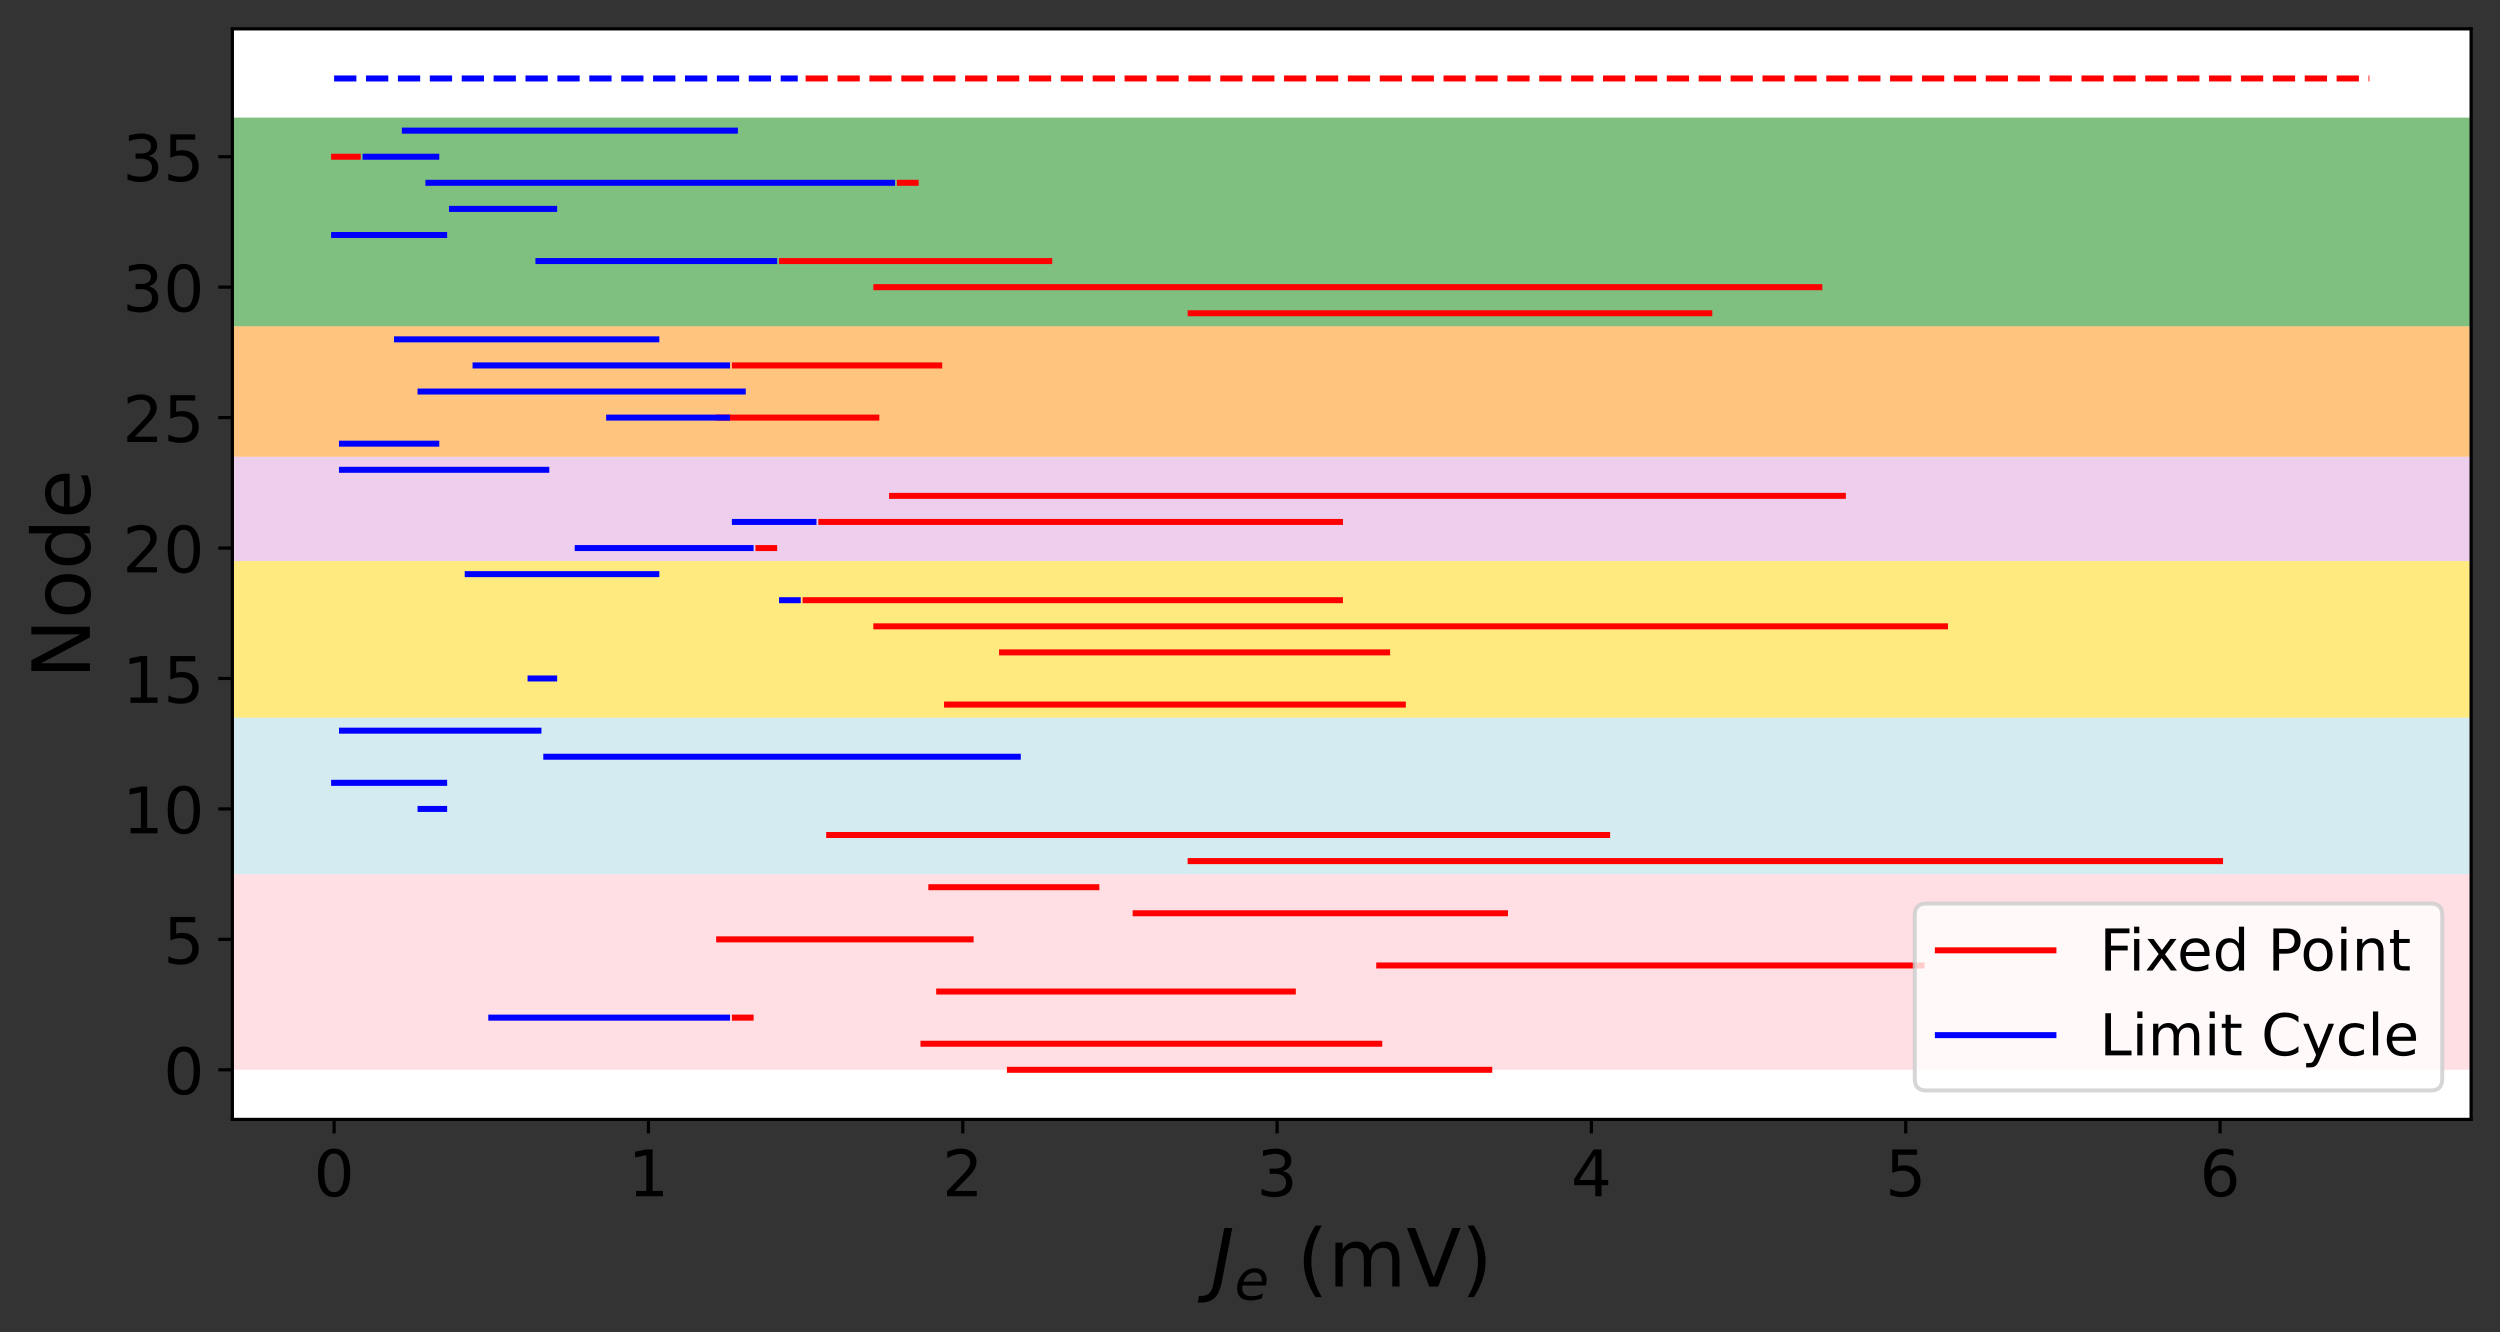 <?xml version="1.0" encoding="utf-8" standalone="no"?>
<!DOCTYPE svg PUBLIC "-//W3C//DTD SVG 1.1//EN"
  "http://www.w3.org/Graphics/SVG/1.1/DTD/svg11.dtd">
<!-- Created with matplotlib (https://matplotlib.org/) -->
<svg height="332.085pt" version="1.1" viewBox="0 0 623.116 332.085" width="623.116pt" xmlns="http://www.w3.org/2000/svg" xmlns:xlink="http://www.w3.org/1999/xlink">
 <rect x="0" y="0" width="623.116" height="332.085" fill="#333333" stroke="none"/>
 <defs>
  <style type="text/css">
*{stroke-linecap:butt;stroke-linejoin:round;}
  </style>
 </defs>
 <g id="figure_1">
  <g id="patch_1">
   <path d="M 0 332.085 
L 623.116 332.085 
L 623.116 0 
L 0 0 
z
" style="fill:none;"/>
  </g>
  <g id="axes_1">
   <g id="patch_2">
    <path d="M 57.916 279 
L 615.916 279 
L 615.916 7.2 
L 57.916 7.2 
z
" style="fill:#ffffff;"/>
   </g>
   <g id="patch_3">
    <path clip-path="url(#p39834a2357)" d="M 57.916 266.645 
L 57.916 217.878 
L 615.916 217.878 
L 615.916 266.645 
z
" style="fill:#ffc0cb;opacity:0.5;"/>
   </g>
   <g id="patch_4">
    <path clip-path="url(#p39834a2357)" d="M 57.916 217.878 
L 57.916 178.863 
L 615.916 178.863 
L 615.916 217.878 
z
" style="fill:#add8e6;opacity:0.5;"/>
   </g>
   <g id="patch_5">
    <path clip-path="url(#p39834a2357)" d="M 57.916 178.863 
L 57.916 139.849 
L 615.916 139.849 
L 615.916 178.863 
z
" style="fill:#ffd700;opacity:0.5;"/>
   </g>
   <g id="patch_6">
    <path clip-path="url(#p39834a2357)" d="M 57.916 139.849 
L 57.916 113.839 
L 615.916 113.839 
L 615.916 139.849 
z
" style="fill:#dda0dd;opacity:0.5;"/>
   </g>
   <g id="patch_7">
    <path clip-path="url(#p39834a2357)" d="M 57.916 113.839 
L 57.916 81.327 
L 615.916 81.327 
L 615.916 113.839 
z
" style="fill:#ff8c00;opacity:0.5;"/>
   </g>
   <g id="patch_8">
    <path clip-path="url(#p39834a2357)" d="M 57.916 81.327 
L 57.916 29.308 
L 615.916 29.308 
L 615.916 81.327 
z
" style="fill:#008000;opacity:0.5;"/>
   </g>
   <g id="matplotlib.axis_1">
    <g id="xtick_1">
     <g id="line2d_1">
      <defs>
       <path d="M 0 0 
L 0 3.5 
" id="m80e652feb3" style="stroke:#000000;stroke-width:0.8;"/>
      </defs>
      <g>
       <use style="stroke:#000000;stroke-width:0.8;" x="83.28" xlink:href="#m80e652feb3" y="279"/>
      </g>
     </g>
     <g id="text_1">
      <!-- 0 -->
      <defs>
       <path d="M 31.781 66.406 
Q 24.172 66.406 20.328 58.906 
Q 16.5 51.422 16.5 36.375 
Q 16.5 21.391 20.328 13.891 
Q 24.172 6.391 31.781 6.391 
Q 39.453 6.391 43.281 13.891 
Q 47.125 21.391 47.125 36.375 
Q 47.125 51.422 43.281 58.906 
Q 39.453 66.406 31.781 66.406 
z
M 31.781 74.219 
Q 44.047 74.219 50.516 64.516 
Q 56.984 54.828 56.984 36.375 
Q 56.984 17.969 50.516 8.266 
Q 44.047 -1.422 31.781 -1.422 
Q 19.531 -1.422 13.062 8.266 
Q 6.594 17.969 6.594 36.375 
Q 6.594 54.828 13.062 64.516 
Q 19.531 74.219 31.781 74.219 
z
" id="DejaVuSans-48"/>
      </defs>
      <g transform="translate(78.19 298.158)scale(0.16 -0.16)">
       <use xlink:href="#DejaVuSans-48"/>
      </g>
     </g>
    </g>
    <g id="xtick_2">
     <g id="line2d_2">
      <g>
       <use style="stroke:#000000;stroke-width:0.8;" x="161.623" xlink:href="#m80e652feb3" y="279"/>
      </g>
     </g>
     <g id="text_2">
      <!-- 1 -->
      <defs>
       <path d="M 12.406 8.297 
L 28.516 8.297 
L 28.516 63.922 
L 10.984 60.406 
L 10.984 69.391 
L 28.422 72.906 
L 38.281 72.906 
L 38.281 8.297 
L 54.391 8.297 
L 54.391 0 
L 12.406 0 
z
" id="DejaVuSans-49"/>
      </defs>
      <g transform="translate(156.533 298.158)scale(0.16 -0.16)">
       <use xlink:href="#DejaVuSans-49"/>
      </g>
     </g>
    </g>
    <g id="xtick_3">
     <g id="line2d_3">
      <g>
       <use style="stroke:#000000;stroke-width:0.8;" x="239.966" xlink:href="#m80e652feb3" y="279"/>
      </g>
     </g>
     <g id="text_3">
      <!-- 2 -->
      <defs>
       <path d="M 19.188 8.297 
L 53.609 8.297 
L 53.609 0 
L 7.328 0 
L 7.328 8.297 
Q 12.938 14.109 22.625 23.891 
Q 32.328 33.688 34.812 36.531 
Q 39.547 41.844 41.422 45.531 
Q 43.312 49.219 43.312 52.781 
Q 43.312 58.594 39.234 62.25 
Q 35.156 65.922 28.609 65.922 
Q 23.969 65.922 18.812 64.312 
Q 13.672 62.703 7.812 59.422 
L 7.812 69.391 
Q 13.766 71.781 18.938 73 
Q 24.125 74.219 28.422 74.219 
Q 39.75 74.219 46.484 68.547 
Q 53.219 62.891 53.219 53.422 
Q 53.219 48.922 51.531 44.891 
Q 49.859 40.875 45.406 35.406 
Q 44.188 33.984 37.641 27.219 
Q 31.109 20.453 19.188 8.297 
z
" id="DejaVuSans-50"/>
      </defs>
      <g transform="translate(234.876 298.158)scale(0.16 -0.16)">
       <use xlink:href="#DejaVuSans-50"/>
      </g>
     </g>
    </g>
    <g id="xtick_4">
     <g id="line2d_4">
      <g>
       <use style="stroke:#000000;stroke-width:0.8;" x="318.31" xlink:href="#m80e652feb3" y="279"/>
      </g>
     </g>
     <g id="text_4">
      <!-- 3 -->
      <defs>
       <path d="M 40.578 39.312 
Q 47.656 37.797 51.625 33 
Q 55.609 28.219 55.609 21.188 
Q 55.609 10.406 48.188 4.484 
Q 40.766 -1.422 27.094 -1.422 
Q 22.516 -1.422 17.656 -0.516 
Q 12.797 0.391 7.625 2.203 
L 7.625 11.719 
Q 11.719 9.328 16.594 8.109 
Q 21.484 6.891 26.812 6.891 
Q 36.078 6.891 40.938 10.547 
Q 45.797 14.203 45.797 21.188 
Q 45.797 27.641 41.281 31.266 
Q 36.766 34.906 28.719 34.906 
L 20.219 34.906 
L 20.219 43.016 
L 29.109 43.016 
Q 36.375 43.016 40.234 45.922 
Q 44.094 48.828 44.094 54.297 
Q 44.094 59.906 40.109 62.906 
Q 36.141 65.922 28.719 65.922 
Q 24.656 65.922 20.016 65.031 
Q 15.375 64.156 9.812 62.312 
L 9.812 71.094 
Q 15.438 72.656 20.344 73.438 
Q 25.25 74.219 29.594 74.219 
Q 40.828 74.219 47.359 69.109 
Q 53.906 64.016 53.906 55.328 
Q 53.906 49.266 50.438 45.094 
Q 46.969 40.922 40.578 39.312 
z
" id="DejaVuSans-51"/>
      </defs>
      <g transform="translate(313.22 298.158)scale(0.16 -0.16)">
       <use xlink:href="#DejaVuSans-51"/>
      </g>
     </g>
    </g>
    <g id="xtick_5">
     <g id="line2d_5">
      <g>
       <use style="stroke:#000000;stroke-width:0.8;" x="396.653" xlink:href="#m80e652feb3" y="279"/>
      </g>
     </g>
     <g id="text_5">
      <!-- 4 -->
      <defs>
       <path d="M 37.797 64.312 
L 12.891 25.391 
L 37.797 25.391 
z
M 35.203 72.906 
L 47.609 72.906 
L 47.609 25.391 
L 58.016 25.391 
L 58.016 17.188 
L 47.609 17.188 
L 47.609 0 
L 37.797 0 
L 37.797 17.188 
L 4.891 17.188 
L 4.891 26.703 
z
" id="DejaVuSans-52"/>
      </defs>
      <g transform="translate(391.563 298.158)scale(0.16 -0.16)">
       <use xlink:href="#DejaVuSans-52"/>
      </g>
     </g>
    </g>
    <g id="xtick_6">
     <g id="line2d_6">
      <g>
       <use style="stroke:#000000;stroke-width:0.8;" x="474.996" xlink:href="#m80e652feb3" y="279"/>
      </g>
     </g>
     <g id="text_6">
      <!-- 5 -->
      <defs>
       <path d="M 10.797 72.906 
L 49.516 72.906 
L 49.516 64.594 
L 19.828 64.594 
L 19.828 46.734 
Q 21.969 47.469 24.109 47.828 
Q 26.266 48.188 28.422 48.188 
Q 40.625 48.188 47.75 41.5 
Q 54.891 34.812 54.891 23.391 
Q 54.891 11.625 47.562 5.094 
Q 40.234 -1.422 26.906 -1.422 
Q 22.312 -1.422 17.547 -0.641 
Q 12.797 0.141 7.719 1.703 
L 7.719 11.625 
Q 12.109 9.234 16.797 8.062 
Q 21.484 6.891 26.703 6.891 
Q 35.156 6.891 40.078 11.328 
Q 45.016 15.766 45.016 23.391 
Q 45.016 31 40.078 35.438 
Q 35.156 39.891 26.703 39.891 
Q 22.75 39.891 18.812 39.016 
Q 14.891 38.141 10.797 36.281 
z
" id="DejaVuSans-53"/>
      </defs>
      <g transform="translate(469.906 298.158)scale(0.16 -0.16)">
       <use xlink:href="#DejaVuSans-53"/>
      </g>
     </g>
    </g>
    <g id="xtick_7">
     <g id="line2d_7">
      <g>
       <use style="stroke:#000000;stroke-width:0.8;" x="553.34" xlink:href="#m80e652feb3" y="279"/>
      </g>
     </g>
     <g id="text_7">
      <!-- 6 -->
      <defs>
       <path d="M 33.016 40.375 
Q 26.375 40.375 22.484 35.828 
Q 18.609 31.297 18.609 23.391 
Q 18.609 15.531 22.484 10.953 
Q 26.375 6.391 33.016 6.391 
Q 39.656 6.391 43.531 10.953 
Q 47.406 15.531 47.406 23.391 
Q 47.406 31.297 43.531 35.828 
Q 39.656 40.375 33.016 40.375 
z
M 52.594 71.297 
L 52.594 62.312 
Q 48.875 64.062 45.094 64.984 
Q 41.312 65.922 37.594 65.922 
Q 27.828 65.922 22.672 59.328 
Q 17.531 52.734 16.797 39.406 
Q 19.672 43.656 24.016 45.922 
Q 28.375 48.188 33.594 48.188 
Q 44.578 48.188 50.953 41.516 
Q 57.328 34.859 57.328 23.391 
Q 57.328 12.156 50.688 5.359 
Q 44.047 -1.422 33.016 -1.422 
Q 20.359 -1.422 13.672 8.266 
Q 6.984 17.969 6.984 36.375 
Q 6.984 53.656 15.188 63.938 
Q 23.391 74.219 37.203 74.219 
Q 40.922 74.219 44.703 73.484 
Q 48.484 72.75 52.594 71.297 
z
" id="DejaVuSans-54"/>
      </defs>
      <g transform="translate(548.25 298.158)scale(0.16 -0.16)">
       <use xlink:href="#DejaVuSans-54"/>
      </g>
     </g>
    </g>
    <g id="text_8">
     <!-- $J_e$ (mV) -->
     <defs>
      <path d="M 16.703 72.906 
L 26.609 72.906 
L 13.375 5.078 
Q 10.797 -8.156 4.656 -14.078 
Q -1.469 -20.016 -12.5 -20.016 
L -16.406 -20.016 
L -14.797 -11.719 
L -11.719 -11.719 
Q -5.125 -11.719 -1.703 -7.953 
Q 1.703 -4.203 3.516 5.078 
z
" id="DejaVuSans-Oblique-74"/>
      <path d="M 48.094 32.234 
Q 48.25 33.016 48.312 33.844 
Q 48.391 34.672 48.391 35.5 
Q 48.391 41.453 44.891 44.922 
Q 41.406 48.391 35.406 48.391 
Q 28.719 48.391 23.578 44.156 
Q 18.453 39.938 15.828 32.172 
z
M 55.906 25.203 
L 14.109 25.203 
Q 13.812 23.344 13.719 22.266 
Q 13.625 21.188 13.625 20.406 
Q 13.625 13.625 17.797 9.906 
Q 21.969 6.203 29.594 6.203 
Q 35.453 6.203 40.672 7.516 
Q 45.906 8.844 50.391 11.375 
L 48.688 2.484 
Q 43.844 0.531 38.688 -0.438 
Q 33.547 -1.422 28.219 -1.422 
Q 16.844 -1.422 10.719 4.016 
Q 4.594 9.469 4.594 19.484 
Q 4.594 28.031 7.641 35.375 
Q 10.688 42.719 16.609 48.484 
Q 20.406 52.094 25.656 54.047 
Q 30.906 56 36.812 56 
Q 46.094 56 51.578 50.438 
Q 57.078 44.875 57.078 35.5 
Q 57.078 33.25 56.781 30.688 
Q 56.5 28.125 55.906 25.203 
z
" id="DejaVuSans-Oblique-101"/>
      <path id="DejaVuSans-32"/>
      <path d="M 31 75.875 
Q 24.469 64.656 21.281 53.656 
Q 18.109 42.672 18.109 31.391 
Q 18.109 20.125 21.312 9.062 
Q 24.516 -2 31 -13.188 
L 23.188 -13.188 
Q 15.875 -1.703 12.234 9.375 
Q 8.594 20.453 8.594 31.391 
Q 8.594 42.281 12.203 53.312 
Q 15.828 64.359 23.188 75.875 
z
" id="DejaVuSans-40"/>
      <path d="M 52 44.188 
Q 55.375 50.25 60.062 53.125 
Q 64.75 56 71.094 56 
Q 79.641 56 84.281 50.016 
Q 88.922 44.047 88.922 33.016 
L 88.922 0 
L 79.891 0 
L 79.891 32.719 
Q 79.891 40.578 77.094 44.375 
Q 74.312 48.188 68.609 48.188 
Q 61.625 48.188 57.562 43.547 
Q 53.516 38.922 53.516 30.906 
L 53.516 0 
L 44.484 0 
L 44.484 32.719 
Q 44.484 40.625 41.703 44.406 
Q 38.922 48.188 33.109 48.188 
Q 26.219 48.188 22.156 43.531 
Q 18.109 38.875 18.109 30.906 
L 18.109 0 
L 9.078 0 
L 9.078 54.688 
L 18.109 54.688 
L 18.109 46.188 
Q 21.188 51.219 25.484 53.609 
Q 29.781 56 35.688 56 
Q 41.656 56 45.828 52.969 
Q 50 49.953 52 44.188 
z
" id="DejaVuSans-109"/>
      <path d="M 28.609 0 
L 0.781 72.906 
L 11.078 72.906 
L 34.188 11.531 
L 57.328 72.906 
L 67.578 72.906 
L 39.797 0 
z
" id="DejaVuSans-86"/>
      <path d="M 8.016 75.875 
L 15.828 75.875 
Q 23.141 64.359 26.781 53.312 
Q 30.422 42.281 30.422 31.391 
Q 30.422 20.453 26.781 9.375 
Q 23.141 -1.703 15.828 -13.188 
L 8.016 -13.188 
Q 14.5 -2 17.703 9.062 
Q 20.906 20.125 20.906 31.391 
Q 20.906 42.672 17.703 53.656 
Q 14.5 64.656 8.016 75.875 
z
" id="DejaVuSans-41"/>
     </defs>
     <g transform="translate(301.816 320.685)scale(0.2 -0.2)">
      <use transform="translate(0 0.125)" xlink:href="#DejaVuSans-Oblique-74"/>
      <use transform="translate(29.492 -16.281)scale(0.7)" xlink:href="#DejaVuSans-Oblique-101"/>
      <use transform="translate(75.293 0.125)" xlink:href="#DejaVuSans-32"/>
      <use transform="translate(107.08 0.125)" xlink:href="#DejaVuSans-40"/>
      <use transform="translate(146.094 0.125)" xlink:href="#DejaVuSans-109"/>
      <use transform="translate(243.506 0.125)" xlink:href="#DejaVuSans-86"/>
      <use transform="translate(311.914 0.125)" xlink:href="#DejaVuSans-41"/>
     </g>
    </g>
   </g>
   <g id="matplotlib.axis_2">
    <g id="ytick_1">
     <g id="line2d_8">
      <defs>
       <path d="M 0 0 
L -3.5 0 
" id="mb8389ea789" style="stroke:#000000;stroke-width:0.8;"/>
      </defs>
      <g>
       <use style="stroke:#000000;stroke-width:0.8;" x="57.916" xlink:href="#mb8389ea789" y="266.645"/>
      </g>
     </g>
     <g id="text_9">
      <!-- 0 -->
      <g transform="translate(40.736 272.724)scale(0.16 -0.16)">
       <use xlink:href="#DejaVuSans-48"/>
      </g>
     </g>
    </g>
    <g id="ytick_2">
     <g id="line2d_9">
      <g>
       <use style="stroke:#000000;stroke-width:0.8;" x="57.916" xlink:href="#mb8389ea789" y="234.133"/>
      </g>
     </g>
     <g id="text_10">
      <!-- 5 -->
      <g transform="translate(40.736 240.212)scale(0.16 -0.16)">
       <use xlink:href="#DejaVuSans-53"/>
      </g>
     </g>
    </g>
    <g id="ytick_3">
     <g id="line2d_10">
      <g>
       <use style="stroke:#000000;stroke-width:0.8;" x="57.916" xlink:href="#mb8389ea789" y="201.622"/>
      </g>
     </g>
     <g id="text_11">
      <!-- 10 -->
      <g transform="translate(30.556 207.7)scale(0.16 -0.16)">
       <use xlink:href="#DejaVuSans-49"/>
       <use x="63.623" xlink:href="#DejaVuSans-48"/>
      </g>
     </g>
    </g>
    <g id="ytick_4">
     <g id="line2d_11">
      <g>
       <use style="stroke:#000000;stroke-width:0.8;" x="57.916" xlink:href="#mb8389ea789" y="169.11"/>
      </g>
     </g>
     <g id="text_12">
      <!-- 15 -->
      <g transform="translate(30.556 175.188)scale(0.16 -0.16)">
       <use xlink:href="#DejaVuSans-49"/>
       <use x="63.623" xlink:href="#DejaVuSans-53"/>
      </g>
     </g>
    </g>
    <g id="ytick_5">
     <g id="line2d_12">
      <g>
       <use style="stroke:#000000;stroke-width:0.8;" x="57.916" xlink:href="#mb8389ea789" y="136.598"/>
      </g>
     </g>
     <g id="text_13">
      <!-- 20 -->
      <g transform="translate(30.556 142.676)scale(0.16 -0.16)">
       <use xlink:href="#DejaVuSans-50"/>
       <use x="63.623" xlink:href="#DejaVuSans-48"/>
      </g>
     </g>
    </g>
    <g id="ytick_6">
     <g id="line2d_13">
      <g>
       <use style="stroke:#000000;stroke-width:0.8;" x="57.916" xlink:href="#mb8389ea789" y="104.086"/>
      </g>
     </g>
     <g id="text_14">
      <!-- 25 -->
      <g transform="translate(30.556 110.164)scale(0.16 -0.16)">
       <use xlink:href="#DejaVuSans-50"/>
       <use x="63.623" xlink:href="#DejaVuSans-53"/>
      </g>
     </g>
    </g>
    <g id="ytick_7">
     <g id="line2d_14">
      <g>
       <use style="stroke:#000000;stroke-width:0.8;" x="57.916" xlink:href="#mb8389ea789" y="71.574"/>
      </g>
     </g>
     <g id="text_15">
      <!-- 30 -->
      <g transform="translate(30.556 77.652)scale(0.16 -0.16)">
       <use xlink:href="#DejaVuSans-51"/>
       <use x="63.623" xlink:href="#DejaVuSans-48"/>
      </g>
     </g>
    </g>
    <g id="ytick_8">
     <g id="line2d_15">
      <g>
       <use style="stroke:#000000;stroke-width:0.8;" x="57.916" xlink:href="#mb8389ea789" y="39.062"/>
      </g>
     </g>
     <g id="text_16">
      <!-- 35 -->
      <g transform="translate(30.556 45.14)scale(0.16 -0.16)">
       <use xlink:href="#DejaVuSans-51"/>
       <use x="63.623" xlink:href="#DejaVuSans-53"/>
      </g>
     </g>
    </g>
    <g id="text_17">
     <!-- Node -->
     <defs>
      <path d="M 9.812 72.906 
L 23.094 72.906 
L 55.422 11.922 
L 55.422 72.906 
L 64.984 72.906 
L 64.984 0 
L 51.703 0 
L 19.391 60.984 
L 19.391 0 
L 9.812 0 
z
" id="DejaVuSans-78"/>
      <path d="M 30.609 48.391 
Q 23.391 48.391 19.188 42.75 
Q 14.984 37.109 14.984 27.297 
Q 14.984 17.484 19.156 11.844 
Q 23.344 6.203 30.609 6.203 
Q 37.797 6.203 41.984 11.859 
Q 46.188 17.531 46.188 27.297 
Q 46.188 37.016 41.984 42.703 
Q 37.797 48.391 30.609 48.391 
z
M 30.609 56 
Q 42.328 56 49.016 48.375 
Q 55.719 40.766 55.719 27.297 
Q 55.719 13.875 49.016 6.219 
Q 42.328 -1.422 30.609 -1.422 
Q 18.844 -1.422 12.172 6.219 
Q 5.516 13.875 5.516 27.297 
Q 5.516 40.766 12.172 48.375 
Q 18.844 56 30.609 56 
z
" id="DejaVuSans-111"/>
      <path d="M 45.406 46.391 
L 45.406 75.984 
L 54.391 75.984 
L 54.391 0 
L 45.406 0 
L 45.406 8.203 
Q 42.578 3.328 38.25 0.953 
Q 33.938 -1.422 27.875 -1.422 
Q 17.969 -1.422 11.734 6.484 
Q 5.516 14.406 5.516 27.297 
Q 5.516 40.188 11.734 48.094 
Q 17.969 56 27.875 56 
Q 33.938 56 38.25 53.625 
Q 42.578 51.266 45.406 46.391 
z
M 14.797 27.297 
Q 14.797 17.391 18.875 11.75 
Q 22.953 6.109 30.078 6.109 
Q 37.203 6.109 41.297 11.75 
Q 45.406 17.391 45.406 27.297 
Q 45.406 37.203 41.297 42.844 
Q 37.203 48.484 30.078 48.484 
Q 22.953 48.484 18.875 42.844 
Q 14.797 37.203 14.797 27.297 
z
" id="DejaVuSans-100"/>
      <path d="M 56.203 29.594 
L 56.203 25.203 
L 14.891 25.203 
Q 15.484 15.922 20.484 11.062 
Q 25.484 6.203 34.422 6.203 
Q 39.594 6.203 44.453 7.469 
Q 49.312 8.734 54.109 11.281 
L 54.109 2.781 
Q 49.266 0.734 44.188 -0.344 
Q 39.109 -1.422 33.891 -1.422 
Q 20.797 -1.422 13.156 6.188 
Q 5.516 13.812 5.516 26.812 
Q 5.516 40.234 12.766 48.109 
Q 20.016 56 32.328 56 
Q 43.359 56 49.781 48.891 
Q 56.203 41.797 56.203 29.594 
z
M 47.219 32.234 
Q 47.125 39.594 43.094 43.984 
Q 39.062 48.391 32.422 48.391 
Q 24.906 48.391 20.391 44.141 
Q 15.875 39.891 15.188 32.172 
z
" id="DejaVuSans-101"/>
     </defs>
     <g transform="translate(22.397 169.202)rotate(-90)scale(0.2 -0.2)">
      <use xlink:href="#DejaVuSans-78"/>
      <use x="74.805" xlink:href="#DejaVuSans-111"/>
      <use x="135.986" xlink:href="#DejaVuSans-100"/>
      <use x="199.463" xlink:href="#DejaVuSans-101"/>
     </g>
    </g>
   </g>
   <g id="line2d_16">
    <path clip-path="url(#p39834a2357)" d="M 251.718 266.645 
L 253.677 266.645 
L 255.635 266.645 
L 257.594 266.645 
L 259.552 266.645 
L 261.511 266.645 
L 263.469 266.645 
L 265.428 266.645 
L 267.387 266.645 
L 269.345 266.645 
L 271.304 266.645 
L 273.262 266.645 
L 275.221 266.645 
L 277.18 266.645 
L 279.138 266.645 
L 281.097 266.645 
L 283.055 266.645 
L 285.014 266.645 
L 286.972 266.645 
L 288.931 266.645 
L 290.89 266.645 
L 292.848 266.645 
L 294.807 266.645 
L 296.765 266.645 
L 298.724 266.645 
L 300.682 266.645 
L 302.641 266.645 
L 304.6 266.645 
L 306.558 266.645 
L 308.517 266.645 
L 310.475 266.645 
L 312.434 266.645 
L 314.393 266.645 
L 316.351 266.645 
L 318.31 266.645 
L 320.268 266.645 
L 322.227 266.645 
L 324.185 266.645 
L 326.144 266.645 
L 328.103 266.645 
L 330.061 266.645 
L 332.02 266.645 
L 333.978 266.645 
L 335.937 266.645 
L 337.896 266.645 
L 339.854 266.645 
L 341.813 266.645 
L 343.771 266.645 
L 345.73 266.645 
L 347.688 266.645 
L 349.647 266.645 
L 351.606 266.645 
L 353.564 266.645 
L 355.523 266.645 
L 357.481 266.645 
L 359.44 266.645 
L 361.399 266.645 
L 363.357 266.645 
L 365.316 266.645 
L 367.274 266.645 
L 369.233 266.645 
L 371.191 266.645 
" style="fill:none;stroke:#ff0000;stroke-linecap:square;stroke-width:1.5;"/>
   </g>
   <g id="line2d_17"/>
   <g id="line2d_18">
    <path clip-path="url(#p39834a2357)" d="M 230.174 260.143 
L 232.132 260.143 
L 234.091 260.143 
L 236.049 260.143 
L 238.008 260.143 
L 239.966 260.143 
L 241.925 260.143 
L 243.884 260.143 
L 245.842 260.143 
L 247.801 260.143 
L 249.759 260.143 
L 251.718 260.143 
L 253.677 260.143 
L 255.635 260.143 
L 257.594 260.143 
L 259.552 260.143 
L 261.511 260.143 
L 263.469 260.143 
L 265.428 260.143 
L 267.387 260.143 
L 269.345 260.143 
L 271.304 260.143 
L 273.262 260.143 
L 275.221 260.143 
L 277.18 260.143 
L 279.138 260.143 
L 281.097 260.143 
L 283.055 260.143 
L 285.014 260.143 
L 286.972 260.143 
L 288.931 260.143 
L 290.89 260.143 
L 292.848 260.143 
L 294.807 260.143 
L 296.765 260.143 
L 298.724 260.143 
L 300.682 260.143 
L 302.641 260.143 
L 304.6 260.143 
L 306.558 260.143 
L 308.517 260.143 
L 310.475 260.143 
L 312.434 260.143 
L 314.393 260.143 
L 316.351 260.143 
L 318.31 260.143 
L 320.268 260.143 
L 322.227 260.143 
L 324.185 260.143 
L 326.144 260.143 
L 328.103 260.143 
L 330.061 260.143 
L 332.02 260.143 
L 333.978 260.143 
L 335.937 260.143 
L 337.896 260.143 
L 339.854 260.143 
L 341.813 260.143 
L 343.771 260.143 
" style="fill:none;stroke:#ff0000;stroke-linecap:square;stroke-width:1.5;"/>
   </g>
   <g id="line2d_19"/>
   <g id="line2d_20">
    <path clip-path="url(#p39834a2357)" d="M 183.168 253.641 
L 185.126 253.641 
L 187.085 253.641 
" style="fill:none;stroke:#ff0000;stroke-linecap:square;stroke-width:1.5;"/>
   </g>
   <g id="line2d_21">
    <path clip-path="url(#p39834a2357)" d="M 122.452 253.641 
L 124.41 253.641 
L 126.369 253.641 
L 128.327 253.641 
L 130.286 253.641 
L 132.244 253.641 
L 134.203 253.641 
L 136.162 253.641 
L 138.12 253.641 
L 140.079 253.641 
L 142.037 253.641 
L 143.996 253.641 
L 145.955 253.641 
L 147.913 253.641 
L 149.872 253.641 
L 151.83 253.641 
L 153.789 253.641 
L 155.747 253.641 
L 157.706 253.641 
L 159.665 253.641 
L 161.623 253.641 
L 163.582 253.641 
L 165.54 253.641 
L 167.499 253.641 
L 169.457 253.641 
L 171.416 253.641 
L 173.375 253.641 
L 175.333 253.641 
L 177.292 253.641 
L 179.25 253.641 
L 181.209 253.641 
" style="fill:none;stroke:#0000ff;stroke-linecap:square;stroke-width:1.5;"/>
   </g>
   <g id="line2d_22">
    <path clip-path="url(#p39834a2357)" d="M 234.091 247.138 
L 236.049 247.138 
L 238.008 247.138 
L 239.966 247.138 
L 241.925 247.138 
L 243.884 247.138 
L 245.842 247.138 
L 247.801 247.138 
L 249.759 247.138 
L 251.718 247.138 
L 253.677 247.138 
L 255.635 247.138 
L 257.594 247.138 
L 259.552 247.138 
L 261.511 247.138 
L 263.469 247.138 
L 265.428 247.138 
L 267.387 247.138 
L 269.345 247.138 
L 271.304 247.138 
L 273.262 247.138 
L 275.221 247.138 
L 277.18 247.138 
L 279.138 247.138 
L 281.097 247.138 
L 283.055 247.138 
L 285.014 247.138 
L 286.972 247.138 
L 288.931 247.138 
L 290.89 247.138 
L 292.848 247.138 
L 294.807 247.138 
L 296.765 247.138 
L 298.724 247.138 
L 300.682 247.138 
L 302.641 247.138 
L 304.6 247.138 
L 306.558 247.138 
L 308.517 247.138 
L 310.475 247.138 
L 312.434 247.138 
L 314.393 247.138 
L 316.351 247.138 
L 318.31 247.138 
L 320.268 247.138 
L 322.227 247.138 
" style="fill:none;stroke:#ff0000;stroke-linecap:square;stroke-width:1.5;"/>
   </g>
   <g id="line2d_23"/>
   <g id="line2d_24">
    <path clip-path="url(#p39834a2357)" d="M 343.771 240.636 
L 345.73 240.636 
L 347.688 240.636 
L 349.647 240.636 
L 351.606 240.636 
L 353.564 240.636 
L 355.523 240.636 
L 357.481 240.636 
L 359.44 240.636 
L 361.399 240.636 
L 363.357 240.636 
L 365.316 240.636 
L 367.274 240.636 
L 369.233 240.636 
L 371.191 240.636 
L 373.15 240.636 
L 375.109 240.636 
L 377.067 240.636 
L 379.026 240.636 
L 380.984 240.636 
L 382.943 240.636 
L 384.902 240.636 
L 386.86 240.636 
L 388.819 240.636 
L 390.777 240.636 
L 392.736 240.636 
L 394.694 240.636 
L 396.653 240.636 
L 398.612 240.636 
L 400.57 240.636 
L 402.529 240.636 
L 404.487 240.636 
L 406.446 240.636 
L 408.404 240.636 
L 410.363 240.636 
L 412.322 240.636 
L 414.28 240.636 
L 416.239 240.636 
L 418.197 240.636 
L 420.156 240.636 
L 422.115 240.636 
L 424.073 240.636 
L 426.032 240.636 
L 427.99 240.636 
L 429.949 240.636 
L 431.907 240.636 
L 433.866 240.636 
L 435.825 240.636 
L 437.783 240.636 
L 439.742 240.636 
L 441.7 240.636 
L 443.659 240.636 
L 445.618 240.636 
L 447.576 240.636 
L 449.535 240.636 
L 451.493 240.636 
L 453.452 240.636 
L 455.41 240.636 
L 457.369 240.636 
L 459.328 240.636 
L 461.286 240.636 
L 463.245 240.636 
L 465.203 240.636 
L 467.162 240.636 
L 469.121 240.636 
L 471.079 240.636 
L 473.038 240.636 
L 474.996 240.636 
L 476.955 240.636 
L 478.913 240.636 
" style="fill:none;stroke:#ff0000;stroke-linecap:square;stroke-width:1.5;"/>
   </g>
   <g id="line2d_25"/>
   <g id="line2d_26">
    <path clip-path="url(#p39834a2357)" d="M 179.25 234.133 
L 181.209 234.133 
L 183.168 234.133 
L 185.126 234.133 
L 187.085 234.133 
L 189.043 234.133 
L 191.002 234.133 
L 192.96 234.133 
L 194.919 234.133 
L 196.878 234.133 
L 198.836 234.133 
L 200.795 234.133 
L 202.753 234.133 
L 204.712 234.133 
L 206.671 234.133 
L 208.629 234.133 
L 210.588 234.133 
L 212.546 234.133 
L 214.505 234.133 
L 216.463 234.133 
L 218.422 234.133 
L 220.381 234.133 
L 222.339 234.133 
L 224.298 234.133 
L 226.256 234.133 
L 228.215 234.133 
L 230.174 234.133 
L 232.132 234.133 
L 234.091 234.133 
L 236.049 234.133 
L 238.008 234.133 
L 239.966 234.133 
L 241.925 234.133 
" style="fill:none;stroke:#ff0000;stroke-linecap:square;stroke-width:1.5;"/>
   </g>
   <g id="line2d_27">
    <path clip-path="url(#p39834a2357)" d="M 177.292 234.133 
" style="fill:none;stroke:#0000ff;stroke-linecap:square;stroke-width:1.5;"/>
   </g>
   <g id="line2d_28">
    <path clip-path="url(#p39834a2357)" d="M 283.055 227.631 
L 285.014 227.631 
L 286.972 227.631 
L 288.931 227.631 
L 290.89 227.631 
L 292.848 227.631 
L 294.807 227.631 
L 296.765 227.631 
L 298.724 227.631 
L 300.682 227.631 
L 302.641 227.631 
L 304.6 227.631 
L 306.558 227.631 
L 308.517 227.631 
L 310.475 227.631 
L 312.434 227.631 
L 314.393 227.631 
L 316.351 227.631 
L 318.31 227.631 
L 320.268 227.631 
L 322.227 227.631 
L 324.185 227.631 
L 326.144 227.631 
L 328.103 227.631 
L 330.061 227.631 
L 332.02 227.631 
L 333.978 227.631 
L 335.937 227.631 
L 337.896 227.631 
L 339.854 227.631 
L 341.813 227.631 
L 343.771 227.631 
L 345.73 227.631 
L 347.688 227.631 
L 349.647 227.631 
L 351.606 227.631 
L 353.564 227.631 
L 355.523 227.631 
L 357.481 227.631 
L 359.44 227.631 
L 361.399 227.631 
L 363.357 227.631 
L 365.316 227.631 
L 367.274 227.631 
L 369.233 227.631 
L 371.191 227.631 
L 373.15 227.631 
L 375.109 227.631 
" style="fill:none;stroke:#ff0000;stroke-linecap:square;stroke-width:1.5;"/>
   </g>
   <g id="line2d_29"/>
   <g id="line2d_30">
    <path clip-path="url(#p39834a2357)" d="M 232.132 221.129 
L 234.091 221.129 
L 236.049 221.129 
L 238.008 221.129 
L 239.966 221.129 
L 241.925 221.129 
L 243.884 221.129 
L 245.842 221.129 
L 247.801 221.129 
L 249.759 221.129 
L 251.718 221.129 
L 253.677 221.129 
L 255.635 221.129 
L 257.594 221.129 
L 259.552 221.129 
L 261.511 221.129 
L 263.469 221.129 
L 265.428 221.129 
L 267.387 221.129 
L 269.345 221.129 
L 271.304 221.129 
L 273.262 221.129 
" style="fill:none;stroke:#ff0000;stroke-linecap:square;stroke-width:1.5;"/>
   </g>
   <g id="line2d_31"/>
   <g id="line2d_32">
    <path clip-path="url(#p39834a2357)" d="M 296.765 214.626 
L 553.34 214.626 
L 553.34 214.626 
" style="fill:none;stroke:#ff0000;stroke-linecap:square;stroke-width:1.5;"/>
   </g>
   <g id="line2d_33"/>
   <g id="line2d_34">
    <path clip-path="url(#p39834a2357)" d="M 206.671 208.124 
L 208.629 208.124 
L 210.588 208.124 
L 212.546 208.124 
L 214.505 208.124 
L 216.463 208.124 
L 218.422 208.124 
L 220.381 208.124 
L 222.339 208.124 
L 224.298 208.124 
L 226.256 208.124 
L 228.215 208.124 
L 230.174 208.124 
L 232.132 208.124 
L 234.091 208.124 
L 236.049 208.124 
L 238.008 208.124 
L 239.966 208.124 
L 241.925 208.124 
L 243.884 208.124 
L 245.842 208.124 
L 247.801 208.124 
L 249.759 208.124 
L 251.718 208.124 
L 253.677 208.124 
L 255.635 208.124 
L 257.594 208.124 
L 259.552 208.124 
L 261.511 208.124 
L 263.469 208.124 
L 265.428 208.124 
L 267.387 208.124 
L 269.345 208.124 
L 271.304 208.124 
L 273.262 208.124 
L 275.221 208.124 
L 277.18 208.124 
L 279.138 208.124 
L 281.097 208.124 
L 283.055 208.124 
L 285.014 208.124 
L 286.972 208.124 
L 288.931 208.124 
L 290.89 208.124 
L 292.848 208.124 
L 294.807 208.124 
L 296.765 208.124 
L 298.724 208.124 
L 300.682 208.124 
L 302.641 208.124 
L 304.6 208.124 
L 306.558 208.124 
L 308.517 208.124 
L 310.475 208.124 
L 312.434 208.124 
L 314.393 208.124 
L 316.351 208.124 
L 318.31 208.124 
L 320.268 208.124 
L 322.227 208.124 
L 324.185 208.124 
L 326.144 208.124 
L 328.103 208.124 
L 330.061 208.124 
L 332.02 208.124 
L 333.978 208.124 
L 335.937 208.124 
L 337.896 208.124 
L 339.854 208.124 
L 341.813 208.124 
L 343.771 208.124 
L 345.73 208.124 
L 347.688 208.124 
L 349.647 208.124 
L 351.606 208.124 
L 353.564 208.124 
L 355.523 208.124 
L 357.481 208.124 
L 359.44 208.124 
L 361.399 208.124 
L 363.357 208.124 
L 365.316 208.124 
L 367.274 208.124 
L 369.233 208.124 
L 371.191 208.124 
L 373.15 208.124 
L 375.109 208.124 
L 377.067 208.124 
L 379.026 208.124 
L 380.984 208.124 
L 382.943 208.124 
L 384.902 208.124 
L 386.86 208.124 
L 388.819 208.124 
L 390.777 208.124 
L 392.736 208.124 
L 394.694 208.124 
L 396.653 208.124 
L 398.612 208.124 
L 400.57 208.124 
" style="fill:none;stroke:#ff0000;stroke-linecap:square;stroke-width:1.5;"/>
   </g>
   <g id="line2d_35"/>
   <g id="line2d_36"/>
   <g id="line2d_37">
    <path clip-path="url(#p39834a2357)" d="M 104.824 201.622 
L 106.783 201.622 
L 108.741 201.622 
L 110.7 201.622 
" style="fill:none;stroke:#0000ff;stroke-linecap:square;stroke-width:1.5;"/>
   </g>
   <g id="line2d_38"/>
   <g id="line2d_39">
    <path clip-path="url(#p39834a2357)" d="M 83.28 195.119 
L 85.238 195.119 
L 87.197 195.119 
L 89.156 195.119 
L 91.114 195.119 
L 93.073 195.119 
L 95.031 195.119 
L 96.99 195.119 
L 98.949 195.119 
L 100.907 195.119 
L 102.866 195.119 
L 104.824 195.119 
L 106.783 195.119 
L 108.741 195.119 
L 110.7 195.119 
" style="fill:none;stroke:#0000ff;stroke-linecap:square;stroke-width:1.5;"/>
   </g>
   <g id="line2d_40"/>
   <g id="line2d_41">
    <path clip-path="url(#p39834a2357)" d="M 136.162 188.617 
L 138.12 188.617 
L 140.079 188.617 
L 142.037 188.617 
L 143.996 188.617 
L 145.955 188.617 
L 147.913 188.617 
L 149.872 188.617 
L 151.83 188.617 
L 153.789 188.617 
L 155.747 188.617 
L 157.706 188.617 
L 159.665 188.617 
L 161.623 188.617 
L 163.582 188.617 
L 165.54 188.617 
L 167.499 188.617 
L 169.457 188.617 
L 171.416 188.617 
L 173.375 188.617 
L 175.333 188.617 
L 177.292 188.617 
L 179.25 188.617 
L 181.209 188.617 
L 183.168 188.617 
L 185.126 188.617 
L 187.085 188.617 
L 189.043 188.617 
L 191.002 188.617 
L 192.96 188.617 
L 194.919 188.617 
L 196.878 188.617 
L 198.836 188.617 
L 200.795 188.617 
L 202.753 188.617 
L 204.712 188.617 
L 206.671 188.617 
L 208.629 188.617 
L 210.588 188.617 
L 212.546 188.617 
L 214.505 188.617 
L 216.463 188.617 
L 218.422 188.617 
L 220.381 188.617 
L 222.339 188.617 
L 224.298 188.617 
L 226.256 188.617 
L 228.215 188.617 
L 230.174 188.617 
L 232.132 188.617 
L 234.091 188.617 
L 236.049 188.617 
L 238.008 188.617 
L 239.966 188.617 
L 241.925 188.617 
L 243.884 188.617 
L 245.842 188.617 
L 247.801 188.617 
L 249.759 188.617 
L 251.718 188.617 
L 253.677 188.617 
" style="fill:none;stroke:#0000ff;stroke-linecap:square;stroke-width:1.5;"/>
   </g>
   <g id="line2d_42"/>
   <g id="line2d_43">
    <path clip-path="url(#p39834a2357)" d="M 85.238 182.114 
L 87.197 182.114 
L 89.156 182.114 
L 91.114 182.114 
L 93.073 182.114 
L 95.031 182.114 
L 96.99 182.114 
L 98.949 182.114 
L 100.907 182.114 
L 102.866 182.114 
L 104.824 182.114 
L 106.783 182.114 
L 108.741 182.114 
L 110.7 182.114 
L 112.659 182.114 
L 114.617 182.114 
L 116.576 182.114 
L 118.534 182.114 
L 120.493 182.114 
L 122.452 182.114 
L 124.41 182.114 
L 126.369 182.114 
L 128.327 182.114 
L 130.286 182.114 
L 132.244 182.114 
L 134.203 182.114 
" style="fill:none;stroke:#0000ff;stroke-linecap:square;stroke-width:1.5;"/>
   </g>
   <g id="line2d_44">
    <path clip-path="url(#p39834a2357)" d="M 236.049 175.612 
L 238.008 175.612 
L 239.966 175.612 
L 241.925 175.612 
L 243.884 175.612 
L 245.842 175.612 
L 247.801 175.612 
L 249.759 175.612 
L 251.718 175.612 
L 253.677 175.612 
L 255.635 175.612 
L 257.594 175.612 
L 259.552 175.612 
L 261.511 175.612 
L 263.469 175.612 
L 265.428 175.612 
L 267.387 175.612 
L 269.345 175.612 
L 271.304 175.612 
L 273.262 175.612 
L 275.221 175.612 
L 277.18 175.612 
L 279.138 175.612 
L 281.097 175.612 
L 283.055 175.612 
L 285.014 175.612 
L 286.972 175.612 
L 288.931 175.612 
L 290.89 175.612 
L 292.848 175.612 
L 294.807 175.612 
L 296.765 175.612 
L 298.724 175.612 
L 300.682 175.612 
L 302.641 175.612 
L 304.6 175.612 
L 306.558 175.612 
L 308.517 175.612 
L 310.475 175.612 
L 312.434 175.612 
L 314.393 175.612 
L 316.351 175.612 
L 318.31 175.612 
L 320.268 175.612 
L 322.227 175.612 
L 324.185 175.612 
L 326.144 175.612 
L 328.103 175.612 
L 330.061 175.612 
L 332.02 175.612 
L 333.978 175.612 
L 335.937 175.612 
L 337.896 175.612 
L 339.854 175.612 
L 341.813 175.612 
L 343.771 175.612 
L 345.73 175.612 
L 347.688 175.612 
L 349.647 175.612 
" style="fill:none;stroke:#ff0000;stroke-linecap:square;stroke-width:1.5;"/>
   </g>
   <g id="line2d_45"/>
   <g id="line2d_46"/>
   <g id="line2d_47">
    <path clip-path="url(#p39834a2357)" d="M 132.244 169.11 
L 134.203 169.11 
L 136.162 169.11 
L 138.12 169.11 
" style="fill:none;stroke:#0000ff;stroke-linecap:square;stroke-width:1.5;"/>
   </g>
   <g id="line2d_48">
    <path clip-path="url(#p39834a2357)" d="M 249.759 162.607 
L 251.718 162.607 
L 253.677 162.607 
L 255.635 162.607 
L 257.594 162.607 
L 259.552 162.607 
L 261.511 162.607 
L 263.469 162.607 
L 265.428 162.607 
L 267.387 162.607 
L 269.345 162.607 
L 271.304 162.607 
L 273.262 162.607 
L 275.221 162.607 
L 277.18 162.607 
L 279.138 162.607 
L 281.097 162.607 
L 283.055 162.607 
L 285.014 162.607 
L 286.972 162.607 
L 288.931 162.607 
L 290.89 162.607 
L 292.848 162.607 
L 294.807 162.607 
L 296.765 162.607 
L 298.724 162.607 
L 300.682 162.607 
L 302.641 162.607 
L 304.6 162.607 
L 306.558 162.607 
L 308.517 162.607 
L 310.475 162.607 
L 312.434 162.607 
L 314.393 162.607 
L 316.351 162.607 
L 318.31 162.607 
L 320.268 162.607 
L 322.227 162.607 
L 324.185 162.607 
L 326.144 162.607 
L 328.103 162.607 
L 330.061 162.607 
L 332.02 162.607 
L 333.978 162.607 
L 335.937 162.607 
L 337.896 162.607 
L 339.854 162.607 
L 341.813 162.607 
L 343.771 162.607 
L 345.73 162.607 
" style="fill:none;stroke:#ff0000;stroke-linecap:square;stroke-width:1.5;"/>
   </g>
   <g id="line2d_49"/>
   <g id="line2d_50">
    <path clip-path="url(#p39834a2357)" d="M 218.422 156.105 
L 484.789 156.105 
L 484.789 156.105 
" style="fill:none;stroke:#ff0000;stroke-linecap:square;stroke-width:1.5;"/>
   </g>
   <g id="line2d_51"/>
   <g id="line2d_52">
    <path clip-path="url(#p39834a2357)" d="M 200.795 149.602 
L 202.753 149.602 
L 204.712 149.602 
L 206.671 149.602 
L 208.629 149.602 
L 210.588 149.602 
L 212.546 149.602 
L 214.505 149.602 
L 216.463 149.602 
L 218.422 149.602 
L 220.381 149.602 
L 222.339 149.602 
L 224.298 149.602 
L 226.256 149.602 
L 228.215 149.602 
L 230.174 149.602 
L 232.132 149.602 
L 234.091 149.602 
L 236.049 149.602 
L 238.008 149.602 
L 239.966 149.602 
L 241.925 149.602 
L 243.884 149.602 
L 245.842 149.602 
L 247.801 149.602 
L 249.759 149.602 
L 251.718 149.602 
L 253.677 149.602 
L 255.635 149.602 
L 257.594 149.602 
L 259.552 149.602 
L 261.511 149.602 
L 263.469 149.602 
L 265.428 149.602 
L 267.387 149.602 
L 269.345 149.602 
L 271.304 149.602 
L 273.262 149.602 
L 275.221 149.602 
L 277.18 149.602 
L 279.138 149.602 
L 281.097 149.602 
L 283.055 149.602 
L 285.014 149.602 
L 286.972 149.602 
L 288.931 149.602 
L 290.89 149.602 
L 292.848 149.602 
L 294.807 149.602 
L 296.765 149.602 
L 298.724 149.602 
L 300.682 149.602 
L 302.641 149.602 
L 304.6 149.602 
L 306.558 149.602 
L 308.517 149.602 
L 310.475 149.602 
L 312.434 149.602 
L 314.393 149.602 
L 316.351 149.602 
L 318.31 149.602 
L 320.268 149.602 
L 322.227 149.602 
L 324.185 149.602 
L 326.144 149.602 
L 328.103 149.602 
L 330.061 149.602 
L 332.02 149.602 
L 333.978 149.602 
" style="fill:none;stroke:#ff0000;stroke-linecap:square;stroke-width:1.5;"/>
   </g>
   <g id="line2d_53">
    <path clip-path="url(#p39834a2357)" d="M 194.919 149.602 
L 196.878 149.602 
L 198.836 149.602 
" style="fill:none;stroke:#0000ff;stroke-linecap:square;stroke-width:1.5;"/>
   </g>
   <g id="line2d_54"/>
   <g id="line2d_55">
    <path clip-path="url(#p39834a2357)" d="M 116.576 143.1 
L 118.534 143.1 
L 120.493 143.1 
L 122.452 143.1 
L 124.41 143.1 
L 126.369 143.1 
L 128.327 143.1 
L 130.286 143.1 
L 132.244 143.1 
L 134.203 143.1 
L 136.162 143.1 
L 138.12 143.1 
L 140.079 143.1 
L 142.037 143.1 
L 143.996 143.1 
L 145.955 143.1 
L 147.913 143.1 
L 149.872 143.1 
L 151.83 143.1 
L 153.789 143.1 
L 155.747 143.1 
L 157.706 143.1 
L 159.665 143.1 
L 161.623 143.1 
L 163.582 143.1 
" style="fill:none;stroke:#0000ff;stroke-linecap:square;stroke-width:1.5;"/>
   </g>
   <g id="line2d_56">
    <path clip-path="url(#p39834a2357)" d="M 189.043 136.598 
L 191.002 136.598 
L 192.96 136.598 
" style="fill:none;stroke:#ff0000;stroke-linecap:square;stroke-width:1.5;"/>
   </g>
   <g id="line2d_57">
    <path clip-path="url(#p39834a2357)" d="M 143.996 136.598 
L 145.955 136.598 
L 147.913 136.598 
L 149.872 136.598 
L 151.83 136.598 
L 153.789 136.598 
L 155.747 136.598 
L 157.706 136.598 
L 159.665 136.598 
L 161.623 136.598 
L 163.582 136.598 
L 165.54 136.598 
L 167.499 136.598 
L 169.457 136.598 
L 171.416 136.598 
L 173.375 136.598 
L 175.333 136.598 
L 177.292 136.598 
L 179.25 136.598 
L 181.209 136.598 
L 183.168 136.598 
L 185.126 136.598 
L 187.085 136.598 
" style="fill:none;stroke:#0000ff;stroke-linecap:square;stroke-width:1.5;"/>
   </g>
   <g id="line2d_58">
    <path clip-path="url(#p39834a2357)" d="M 204.712 130.095 
L 206.671 130.095 
L 208.629 130.095 
L 210.588 130.095 
L 212.546 130.095 
L 214.505 130.095 
L 216.463 130.095 
L 218.422 130.095 
L 220.381 130.095 
L 222.339 130.095 
L 224.298 130.095 
L 226.256 130.095 
L 228.215 130.095 
L 230.174 130.095 
L 232.132 130.095 
L 234.091 130.095 
L 236.049 130.095 
L 238.008 130.095 
L 239.966 130.095 
L 241.925 130.095 
L 243.884 130.095 
L 245.842 130.095 
L 247.801 130.095 
L 249.759 130.095 
L 251.718 130.095 
L 253.677 130.095 
L 255.635 130.095 
L 257.594 130.095 
L 259.552 130.095 
L 261.511 130.095 
L 263.469 130.095 
L 265.428 130.095 
L 267.387 130.095 
L 269.345 130.095 
L 271.304 130.095 
L 273.262 130.095 
L 275.221 130.095 
L 277.18 130.095 
L 279.138 130.095 
L 281.097 130.095 
L 283.055 130.095 
L 285.014 130.095 
L 286.972 130.095 
L 288.931 130.095 
L 290.89 130.095 
L 292.848 130.095 
L 294.807 130.095 
L 296.765 130.095 
L 298.724 130.095 
L 300.682 130.095 
L 302.641 130.095 
L 304.6 130.095 
L 306.558 130.095 
L 308.517 130.095 
L 310.475 130.095 
L 312.434 130.095 
L 314.393 130.095 
L 316.351 130.095 
L 318.31 130.095 
L 320.268 130.095 
L 322.227 130.095 
L 324.185 130.095 
L 326.144 130.095 
L 328.103 130.095 
L 330.061 130.095 
L 332.02 130.095 
L 333.978 130.095 
" style="fill:none;stroke:#ff0000;stroke-linecap:square;stroke-width:1.5;"/>
   </g>
   <g id="line2d_59">
    <path clip-path="url(#p39834a2357)" d="M 183.168 130.095 
L 185.126 130.095 
L 187.085 130.095 
L 189.043 130.095 
L 191.002 130.095 
L 192.96 130.095 
L 194.919 130.095 
L 196.878 130.095 
L 198.836 130.095 
L 200.795 130.095 
L 202.753 130.095 
" style="fill:none;stroke:#0000ff;stroke-linecap:square;stroke-width:1.5;"/>
   </g>
   <g id="line2d_60">
    <path clip-path="url(#p39834a2357)" d="M 222.339 123.593 
L 224.298 123.593 
L 226.256 123.593 
L 228.215 123.593 
L 230.174 123.593 
L 232.132 123.593 
L 234.091 123.593 
L 236.049 123.593 
L 238.008 123.593 
L 239.966 123.593 
L 241.925 123.593 
L 243.884 123.593 
L 245.842 123.593 
L 247.801 123.593 
L 249.759 123.593 
L 251.718 123.593 
L 253.677 123.593 
L 255.635 123.593 
L 257.594 123.593 
L 259.552 123.593 
L 261.511 123.593 
L 263.469 123.593 
L 265.428 123.593 
L 267.387 123.593 
L 269.345 123.593 
L 271.304 123.593 
L 273.262 123.593 
L 275.221 123.593 
L 277.18 123.593 
L 279.138 123.593 
L 281.097 123.593 
L 283.055 123.593 
L 285.014 123.593 
L 286.972 123.593 
L 288.931 123.593 
L 290.89 123.593 
L 292.848 123.593 
L 294.807 123.593 
L 296.765 123.593 
L 298.724 123.593 
L 300.682 123.593 
L 302.641 123.593 
L 304.6 123.593 
L 306.558 123.593 
L 308.517 123.593 
L 310.475 123.593 
L 312.434 123.593 
L 314.393 123.593 
L 316.351 123.593 
L 318.31 123.593 
L 320.268 123.593 
L 322.227 123.593 
L 324.185 123.593 
L 326.144 123.593 
L 328.103 123.593 
L 330.061 123.593 
L 332.02 123.593 
L 333.978 123.593 
L 335.937 123.593 
L 337.896 123.593 
L 339.854 123.593 
L 341.813 123.593 
L 343.771 123.593 
L 345.73 123.593 
L 347.688 123.593 
L 349.647 123.593 
L 351.606 123.593 
L 353.564 123.593 
L 355.523 123.593 
L 357.481 123.593 
L 359.44 123.593 
L 361.399 123.593 
L 363.357 123.593 
L 365.316 123.593 
L 367.274 123.593 
L 369.233 123.593 
L 371.191 123.593 
L 373.15 123.593 
L 375.109 123.593 
L 377.067 123.593 
L 379.026 123.593 
L 380.984 123.593 
L 382.943 123.593 
L 384.902 123.593 
L 386.86 123.593 
L 388.819 123.593 
L 390.777 123.593 
L 392.736 123.593 
L 394.694 123.593 
L 396.653 123.593 
L 398.612 123.593 
L 400.57 123.593 
L 402.529 123.593 
L 404.487 123.593 
L 406.446 123.593 
L 408.404 123.593 
L 410.363 123.593 
L 412.322 123.593 
L 414.28 123.593 
L 416.239 123.593 
L 418.197 123.593 
L 420.156 123.593 
L 422.115 123.593 
L 424.073 123.593 
L 426.032 123.593 
L 427.99 123.593 
L 429.949 123.593 
L 431.907 123.593 
L 433.866 123.593 
L 435.825 123.593 
L 437.783 123.593 
L 439.742 123.593 
L 441.7 123.593 
L 443.659 123.593 
L 445.618 123.593 
L 447.576 123.593 
L 449.535 123.593 
L 451.493 123.593 
L 453.452 123.593 
L 455.41 123.593 
L 457.369 123.593 
L 459.328 123.593 
" style="fill:none;stroke:#ff0000;stroke-linecap:square;stroke-width:1.5;"/>
   </g>
   <g id="line2d_61"/>
   <g id="line2d_62"/>
   <g id="line2d_63">
    <path clip-path="url(#p39834a2357)" d="M 85.238 117.09 
L 87.197 117.09 
L 89.156 117.09 
L 91.114 117.09 
L 93.073 117.09 
L 95.031 117.09 
L 96.99 117.09 
L 98.949 117.09 
L 100.907 117.09 
L 102.866 117.09 
L 104.824 117.09 
L 106.783 117.09 
L 108.741 117.09 
L 110.7 117.09 
L 112.659 117.09 
L 114.617 117.09 
L 116.576 117.09 
L 118.534 117.09 
L 120.493 117.09 
L 122.452 117.09 
L 124.41 117.09 
L 126.369 117.09 
L 128.327 117.09 
L 130.286 117.09 
L 132.244 117.09 
L 134.203 117.09 
L 136.162 117.09 
" style="fill:none;stroke:#0000ff;stroke-linecap:square;stroke-width:1.5;"/>
   </g>
   <g id="line2d_64"/>
   <g id="line2d_65">
    <path clip-path="url(#p39834a2357)" d="M 85.238 110.588 
L 87.197 110.588 
L 89.156 110.588 
L 91.114 110.588 
L 93.073 110.588 
L 95.031 110.588 
L 96.99 110.588 
L 98.949 110.588 
L 100.907 110.588 
L 102.866 110.588 
L 104.824 110.588 
L 106.783 110.588 
L 108.741 110.588 
" style="fill:none;stroke:#0000ff;stroke-linecap:square;stroke-width:1.5;"/>
   </g>
   <g id="line2d_66">
    <path clip-path="url(#p39834a2357)" d="M 179.25 104.086 
L 183.168 104.086 
L 185.126 104.086 
L 187.085 104.086 
L 189.043 104.086 
L 191.002 104.086 
L 192.96 104.086 
L 194.919 104.086 
L 196.878 104.086 
L 198.836 104.086 
L 200.795 104.086 
L 202.753 104.086 
L 204.712 104.086 
L 206.671 104.086 
L 208.629 104.086 
L 210.588 104.086 
L 212.546 104.086 
L 214.505 104.086 
L 216.463 104.086 
L 218.422 104.086 
" style="fill:none;stroke:#ff0000;stroke-linecap:square;stroke-width:1.5;"/>
   </g>
   <g id="line2d_67">
    <path clip-path="url(#p39834a2357)" d="M 151.83 104.086 
L 153.789 104.086 
L 155.747 104.086 
L 157.706 104.086 
L 159.665 104.086 
L 161.623 104.086 
L 163.582 104.086 
L 165.54 104.086 
L 167.499 104.086 
L 169.457 104.086 
L 171.416 104.086 
L 173.375 104.086 
L 175.333 104.086 
L 177.292 104.086 
L 181.209 104.086 
" style="fill:none;stroke:#0000ff;stroke-linecap:square;stroke-width:1.5;"/>
   </g>
   <g id="line2d_68"/>
   <g id="line2d_69">
    <path clip-path="url(#p39834a2357)" d="M 104.824 97.583 
L 106.783 97.583 
L 108.741 97.583 
L 110.7 97.583 
L 112.659 97.583 
L 114.617 97.583 
L 116.576 97.583 
L 118.534 97.583 
L 120.493 97.583 
L 122.452 97.583 
L 124.41 97.583 
L 126.369 97.583 
L 128.327 97.583 
L 130.286 97.583 
L 132.244 97.583 
L 134.203 97.583 
L 136.162 97.583 
L 138.12 97.583 
L 140.079 97.583 
L 142.037 97.583 
L 143.996 97.583 
L 145.955 97.583 
L 147.913 97.583 
L 149.872 97.583 
L 151.83 97.583 
L 153.789 97.583 
L 155.747 97.583 
L 157.706 97.583 
L 159.665 97.583 
L 161.623 97.583 
L 163.582 97.583 
L 165.54 97.583 
L 167.499 97.583 
L 169.457 97.583 
L 171.416 97.583 
L 173.375 97.583 
L 175.333 97.583 
L 177.292 97.583 
L 179.25 97.583 
L 181.209 97.583 
L 183.168 97.583 
L 185.126 97.583 
" style="fill:none;stroke:#0000ff;stroke-linecap:square;stroke-width:1.5;"/>
   </g>
   <g id="line2d_70">
    <path clip-path="url(#p39834a2357)" d="M 183.168 91.081 
L 185.126 91.081 
L 187.085 91.081 
L 189.043 91.081 
L 191.002 91.081 
L 192.96 91.081 
L 194.919 91.081 
L 196.878 91.081 
L 198.836 91.081 
L 200.795 91.081 
L 202.753 91.081 
L 204.712 91.081 
L 206.671 91.081 
L 208.629 91.081 
L 210.588 91.081 
L 212.546 91.081 
L 214.505 91.081 
L 216.463 91.081 
L 218.422 91.081 
L 220.381 91.081 
L 222.339 91.081 
L 224.298 91.081 
L 226.256 91.081 
L 228.215 91.081 
L 230.174 91.081 
L 232.132 91.081 
L 234.091 91.081 
" style="fill:none;stroke:#ff0000;stroke-linecap:square;stroke-width:1.5;"/>
   </g>
   <g id="line2d_71">
    <path clip-path="url(#p39834a2357)" d="M 118.534 91.081 
L 120.493 91.081 
L 122.452 91.081 
L 124.41 91.081 
L 126.369 91.081 
L 128.327 91.081 
L 130.286 91.081 
L 132.244 91.081 
L 134.203 91.081 
L 136.162 91.081 
L 138.12 91.081 
L 140.079 91.081 
L 142.037 91.081 
L 143.996 91.081 
L 145.955 91.081 
L 147.913 91.081 
L 149.872 91.081 
L 151.83 91.081 
L 153.789 91.081 
L 155.747 91.081 
L 157.706 91.081 
L 159.665 91.081 
L 161.623 91.081 
L 163.582 91.081 
L 165.54 91.081 
L 167.499 91.081 
L 169.457 91.081 
L 171.416 91.081 
L 173.375 91.081 
L 175.333 91.081 
L 177.292 91.081 
L 179.25 91.081 
L 181.209 91.081 
" style="fill:none;stroke:#0000ff;stroke-linecap:square;stroke-width:1.5;"/>
   </g>
   <g id="line2d_72"/>
   <g id="line2d_73">
    <path clip-path="url(#p39834a2357)" d="M 98.949 84.578 
L 100.907 84.578 
L 102.866 84.578 
L 104.824 84.578 
L 106.783 84.578 
L 108.741 84.578 
L 110.7 84.578 
L 112.659 84.578 
L 114.617 84.578 
L 116.576 84.578 
L 118.534 84.578 
L 120.493 84.578 
L 122.452 84.578 
L 124.41 84.578 
L 126.369 84.578 
L 128.327 84.578 
L 130.286 84.578 
L 132.244 84.578 
L 134.203 84.578 
L 136.162 84.578 
L 138.12 84.578 
L 140.079 84.578 
L 142.037 84.578 
L 143.996 84.578 
L 145.955 84.578 
L 147.913 84.578 
L 149.872 84.578 
L 151.83 84.578 
L 153.789 84.578 
L 155.747 84.578 
L 157.706 84.578 
L 159.665 84.578 
L 161.623 84.578 
L 163.582 84.578 
" style="fill:none;stroke:#0000ff;stroke-linecap:square;stroke-width:1.5;"/>
   </g>
   <g id="line2d_74">
    <path clip-path="url(#p39834a2357)" d="M 296.765 78.076 
L 298.724 78.076 
L 300.682 78.076 
L 302.641 78.076 
L 304.6 78.076 
L 306.558 78.076 
L 308.517 78.076 
L 310.475 78.076 
L 312.434 78.076 
L 314.393 78.076 
L 316.351 78.076 
L 318.31 78.076 
L 320.268 78.076 
L 322.227 78.076 
L 324.185 78.076 
L 326.144 78.076 
L 328.103 78.076 
L 330.061 78.076 
L 332.02 78.076 
L 333.978 78.076 
L 335.937 78.076 
L 337.896 78.076 
L 339.854 78.076 
L 341.813 78.076 
L 343.771 78.076 
L 345.73 78.076 
L 347.688 78.076 
L 349.647 78.076 
L 351.606 78.076 
L 353.564 78.076 
L 355.523 78.076 
L 357.481 78.076 
L 359.44 78.076 
L 361.399 78.076 
L 363.357 78.076 
L 365.316 78.076 
L 367.274 78.076 
L 369.233 78.076 
L 371.191 78.076 
L 373.15 78.076 
L 375.109 78.076 
L 377.067 78.076 
L 379.026 78.076 
L 380.984 78.076 
L 382.943 78.076 
L 384.902 78.076 
L 386.86 78.076 
L 388.819 78.076 
L 390.777 78.076 
L 392.736 78.076 
L 394.694 78.076 
L 396.653 78.076 
L 398.612 78.076 
L 400.57 78.076 
L 402.529 78.076 
L 404.487 78.076 
L 406.446 78.076 
L 408.404 78.076 
L 410.363 78.076 
L 412.322 78.076 
L 414.28 78.076 
L 416.239 78.076 
L 418.197 78.076 
L 420.156 78.076 
L 422.115 78.076 
L 424.073 78.076 
L 426.032 78.076 
" style="fill:none;stroke:#ff0000;stroke-linecap:square;stroke-width:1.5;"/>
   </g>
   <g id="line2d_75"/>
   <g id="line2d_76">
    <path clip-path="url(#p39834a2357)" d="M 218.422 71.574 
L 220.381 71.574 
L 222.339 71.574 
L 224.298 71.574 
L 226.256 71.574 
L 228.215 71.574 
L 230.174 71.574 
L 232.132 71.574 
L 234.091 71.574 
L 236.049 71.574 
L 238.008 71.574 
L 239.966 71.574 
L 241.925 71.574 
L 243.884 71.574 
L 245.842 71.574 
L 247.801 71.574 
L 249.759 71.574 
L 251.718 71.574 
L 253.677 71.574 
L 255.635 71.574 
L 257.594 71.574 
L 259.552 71.574 
L 261.511 71.574 
L 263.469 71.574 
L 265.428 71.574 
L 267.387 71.574 
L 269.345 71.574 
L 271.304 71.574 
L 273.262 71.574 
L 275.221 71.574 
L 277.18 71.574 
L 279.138 71.574 
L 281.097 71.574 
L 283.055 71.574 
L 285.014 71.574 
L 286.972 71.574 
L 288.931 71.574 
L 290.89 71.574 
L 292.848 71.574 
L 294.807 71.574 
L 296.765 71.574 
L 298.724 71.574 
L 300.682 71.574 
L 302.641 71.574 
L 304.6 71.574 
L 306.558 71.574 
L 308.517 71.574 
L 310.475 71.574 
L 312.434 71.574 
L 314.393 71.574 
L 316.351 71.574 
L 318.31 71.574 
L 320.268 71.574 
L 322.227 71.574 
L 324.185 71.574 
L 326.144 71.574 
L 328.103 71.574 
L 330.061 71.574 
L 332.02 71.574 
L 333.978 71.574 
L 335.937 71.574 
L 337.896 71.574 
L 339.854 71.574 
L 341.813 71.574 
L 343.771 71.574 
L 345.73 71.574 
L 347.688 71.574 
L 349.647 71.574 
L 351.606 71.574 
L 353.564 71.574 
L 355.523 71.574 
L 357.481 71.574 
L 359.44 71.574 
L 361.399 71.574 
L 363.357 71.574 
L 365.316 71.574 
L 367.274 71.574 
L 369.233 71.574 
L 371.191 71.574 
L 373.15 71.574 
L 375.109 71.574 
L 377.067 71.574 
L 379.026 71.574 
L 380.984 71.574 
L 382.943 71.574 
L 384.902 71.574 
L 386.86 71.574 
L 388.819 71.574 
L 390.777 71.574 
L 392.736 71.574 
L 394.694 71.574 
L 396.653 71.574 
L 398.612 71.574 
L 400.57 71.574 
L 402.529 71.574 
L 404.487 71.574 
L 406.446 71.574 
L 408.404 71.574 
L 410.363 71.574 
L 412.322 71.574 
L 414.28 71.574 
L 416.239 71.574 
L 418.197 71.574 
L 420.156 71.574 
L 422.115 71.574 
L 424.073 71.574 
L 426.032 71.574 
L 427.99 71.574 
L 429.949 71.574 
L 431.907 71.574 
L 433.866 71.574 
L 435.825 71.574 
L 437.783 71.574 
L 439.742 71.574 
L 441.7 71.574 
L 443.659 71.574 
L 445.618 71.574 
L 447.576 71.574 
L 449.535 71.574 
L 451.493 71.574 
L 453.452 71.574 
" style="fill:none;stroke:#ff0000;stroke-linecap:square;stroke-width:1.5;"/>
   </g>
   <g id="line2d_77"/>
   <g id="line2d_78">
    <path clip-path="url(#p39834a2357)" d="M 194.919 65.071 
L 196.878 65.071 
L 198.836 65.071 
L 200.795 65.071 
L 202.753 65.071 
L 204.712 65.071 
L 206.671 65.071 
L 208.629 65.071 
L 210.588 65.071 
L 212.546 65.071 
L 214.505 65.071 
L 216.463 65.071 
L 218.422 65.071 
L 220.381 65.071 
L 222.339 65.071 
L 224.298 65.071 
L 226.256 65.071 
L 228.215 65.071 
L 230.174 65.071 
L 232.132 65.071 
L 234.091 65.071 
L 236.049 65.071 
L 238.008 65.071 
L 239.966 65.071 
L 241.925 65.071 
L 243.884 65.071 
L 245.842 65.071 
L 247.801 65.071 
L 249.759 65.071 
L 251.718 65.071 
L 253.677 65.071 
L 255.635 65.071 
L 257.594 65.071 
L 259.552 65.071 
L 261.511 65.071 
" style="fill:none;stroke:#ff0000;stroke-linecap:square;stroke-width:1.5;"/>
   </g>
   <g id="line2d_79">
    <path clip-path="url(#p39834a2357)" d="M 134.203 65.071 
L 136.162 65.071 
L 138.12 65.071 
L 140.079 65.071 
L 142.037 65.071 
L 143.996 65.071 
L 145.955 65.071 
L 147.913 65.071 
L 149.872 65.071 
L 151.83 65.071 
L 153.789 65.071 
L 155.747 65.071 
L 157.706 65.071 
L 159.665 65.071 
L 161.623 65.071 
L 163.582 65.071 
L 165.54 65.071 
L 167.499 65.071 
L 169.457 65.071 
L 171.416 65.071 
L 173.375 65.071 
L 175.333 65.071 
L 177.292 65.071 
L 179.25 65.071 
L 181.209 65.071 
L 183.168 65.071 
L 185.126 65.071 
L 187.085 65.071 
L 189.043 65.071 
L 191.002 65.071 
L 192.96 65.071 
" style="fill:none;stroke:#0000ff;stroke-linecap:square;stroke-width:1.5;"/>
   </g>
   <g id="line2d_80"/>
   <g id="line2d_81">
    <path clip-path="url(#p39834a2357)" d="M 83.28 58.569 
L 85.238 58.569 
L 87.197 58.569 
L 89.156 58.569 
L 91.114 58.569 
L 93.073 58.569 
L 95.031 58.569 
L 96.99 58.569 
L 98.949 58.569 
L 100.907 58.569 
L 102.866 58.569 
L 104.824 58.569 
L 106.783 58.569 
L 108.741 58.569 
L 110.7 58.569 
" style="fill:none;stroke:#0000ff;stroke-linecap:square;stroke-width:1.5;"/>
   </g>
   <g id="line2d_82"/>
   <g id="line2d_83">
    <path clip-path="url(#p39834a2357)" d="M 112.659 52.067 
L 114.617 52.067 
L 116.576 52.067 
L 118.534 52.067 
L 120.493 52.067 
L 122.452 52.067 
L 124.41 52.067 
L 126.369 52.067 
L 128.327 52.067 
L 130.286 52.067 
L 132.244 52.067 
L 134.203 52.067 
L 136.162 52.067 
L 138.12 52.067 
" style="fill:none;stroke:#0000ff;stroke-linecap:square;stroke-width:1.5;"/>
   </g>
   <g id="line2d_84">
    <path clip-path="url(#p39834a2357)" d="M 224.298 45.564 
L 226.256 45.564 
L 228.215 45.564 
" style="fill:none;stroke:#ff0000;stroke-linecap:square;stroke-width:1.5;"/>
   </g>
   <g id="line2d_85">
    <path clip-path="url(#p39834a2357)" d="M 106.783 45.564 
L 108.741 45.564 
L 110.7 45.564 
L 112.659 45.564 
L 114.617 45.564 
L 116.576 45.564 
L 118.534 45.564 
L 120.493 45.564 
L 122.452 45.564 
L 124.41 45.564 
L 126.369 45.564 
L 128.327 45.564 
L 130.286 45.564 
L 132.244 45.564 
L 134.203 45.564 
L 136.162 45.564 
L 138.12 45.564 
L 140.079 45.564 
L 142.037 45.564 
L 143.996 45.564 
L 145.955 45.564 
L 147.913 45.564 
L 149.872 45.564 
L 151.83 45.564 
L 153.789 45.564 
L 155.747 45.564 
L 157.706 45.564 
L 159.665 45.564 
L 161.623 45.564 
L 163.582 45.564 
L 165.54 45.564 
L 167.499 45.564 
L 169.457 45.564 
L 171.416 45.564 
L 173.375 45.564 
L 175.333 45.564 
L 177.292 45.564 
L 179.25 45.564 
L 181.209 45.564 
L 183.168 45.564 
L 185.126 45.564 
L 187.085 45.564 
L 189.043 45.564 
L 191.002 45.564 
L 192.96 45.564 
L 194.919 45.564 
L 196.878 45.564 
L 198.836 45.564 
L 200.795 45.564 
L 202.753 45.564 
L 204.712 45.564 
L 206.671 45.564 
L 208.629 45.564 
L 210.588 45.564 
L 212.546 45.564 
L 214.505 45.564 
L 216.463 45.564 
L 218.422 45.564 
L 220.381 45.564 
L 222.339 45.564 
" style="fill:none;stroke:#0000ff;stroke-linecap:square;stroke-width:1.5;"/>
   </g>
   <g id="line2d_86">
    <path clip-path="url(#p39834a2357)" d="M 83.28 39.062 
L 85.238 39.062 
L 87.197 39.062 
L 89.156 39.062 
" style="fill:none;stroke:#ff0000;stroke-linecap:square;stroke-width:1.5;"/>
   </g>
   <g id="line2d_87">
    <path clip-path="url(#p39834a2357)" d="M 91.114 39.062 
L 93.073 39.062 
L 95.031 39.062 
L 96.99 39.062 
L 98.949 39.062 
L 100.907 39.062 
L 102.866 39.062 
L 104.824 39.062 
L 106.783 39.062 
L 108.741 39.062 
" style="fill:none;stroke:#0000ff;stroke-linecap:square;stroke-width:1.5;"/>
   </g>
   <g id="line2d_88"/>
   <g id="line2d_89">
    <path clip-path="url(#p39834a2357)" d="M 100.907 32.559 
L 102.866 32.559 
L 104.824 32.559 
L 106.783 32.559 
L 108.741 32.559 
L 110.7 32.559 
L 112.659 32.559 
L 114.617 32.559 
L 116.576 32.559 
L 118.534 32.559 
L 120.493 32.559 
L 122.452 32.559 
L 124.41 32.559 
L 126.369 32.559 
L 128.327 32.559 
L 130.286 32.559 
L 132.244 32.559 
L 134.203 32.559 
L 136.162 32.559 
L 138.12 32.559 
L 140.079 32.559 
L 142.037 32.559 
L 143.996 32.559 
L 145.955 32.559 
L 147.913 32.559 
L 149.872 32.559 
L 151.83 32.559 
L 153.789 32.559 
L 155.747 32.559 
L 157.706 32.559 
L 159.665 32.559 
L 161.623 32.559 
L 163.582 32.559 
L 165.54 32.559 
L 167.499 32.559 
L 169.457 32.559 
L 171.416 32.559 
L 173.375 32.559 
L 175.333 32.559 
L 177.292 32.559 
L 179.25 32.559 
L 181.209 32.559 
L 183.168 32.559 
" style="fill:none;stroke:#0000ff;stroke-linecap:square;stroke-width:1.5;"/>
   </g>
   <g id="line2d_90">
    <path clip-path="url(#p39834a2357)" d="M 200.795 19.555 
L 590.553 19.555 
L 590.553 19.555 
" style="fill:none;stroke:#ff0000;stroke-dasharray:5.55,2.4;stroke-dashoffset:0;stroke-width:1.5;"/>
   </g>
   <g id="line2d_91">
    <path clip-path="url(#p39834a2357)" d="M 83.28 19.555 
L 85.238 19.555 
L 87.197 19.555 
L 89.156 19.555 
L 91.114 19.555 
L 93.073 19.555 
L 95.031 19.555 
L 96.99 19.555 
L 98.949 19.555 
L 100.907 19.555 
L 102.866 19.555 
L 104.824 19.555 
L 106.783 19.555 
L 108.741 19.555 
L 110.7 19.555 
L 112.659 19.555 
L 114.617 19.555 
L 116.576 19.555 
L 118.534 19.555 
L 120.493 19.555 
L 122.452 19.555 
L 124.41 19.555 
L 126.369 19.555 
L 128.327 19.555 
L 130.286 19.555 
L 132.244 19.555 
L 134.203 19.555 
L 136.162 19.555 
L 138.12 19.555 
L 140.079 19.555 
L 142.037 19.555 
L 143.996 19.555 
L 145.955 19.555 
L 147.913 19.555 
L 149.872 19.555 
L 151.83 19.555 
L 153.789 19.555 
L 155.747 19.555 
L 157.706 19.555 
L 159.665 19.555 
L 161.623 19.555 
L 163.582 19.555 
L 165.54 19.555 
L 167.499 19.555 
L 169.457 19.555 
L 171.416 19.555 
L 173.375 19.555 
L 175.333 19.555 
L 177.292 19.555 
L 179.25 19.555 
L 181.209 19.555 
L 183.168 19.555 
L 185.126 19.555 
L 187.085 19.555 
L 189.043 19.555 
L 191.002 19.555 
L 192.96 19.555 
L 194.919 19.555 
L 196.878 19.555 
L 198.836 19.555 
" style="fill:none;stroke:#0000ff;stroke-dasharray:5.55,2.4;stroke-dashoffset:0;stroke-width:1.5;"/>
   </g>
   <g id="patch_9">
    <path d="M 57.916 279 
L 57.916 7.2 
" style="fill:none;stroke:#000000;stroke-linecap:square;stroke-linejoin:miter;stroke-width:0.8;"/>
   </g>
   <g id="patch_10">
    <path d="M 615.916 279 
L 615.916 7.2 
" style="fill:none;stroke:#000000;stroke-linecap:square;stroke-linejoin:miter;stroke-width:0.8;"/>
   </g>
   <g id="patch_11">
    <path d="M 57.916 279 
L 615.916 279 
" style="fill:none;stroke:#000000;stroke-linecap:square;stroke-linejoin:miter;stroke-width:0.8;"/>
   </g>
   <g id="patch_12">
    <path d="M 57.916 7.2 
L 615.916 7.2 
" style="fill:none;stroke:#000000;stroke-linecap:square;stroke-linejoin:miter;stroke-width:0.8;"/>
   </g>
   <g id="legend_1">
    <g id="patch_13">
     <path d="M 480.127 271.8 
L 605.836 271.8 
Q 608.716 271.8 608.716 268.92 
L 608.716 228.087 
Q 608.716 225.207 605.836 225.207 
L 480.127 225.207 
Q 477.247 225.207 477.247 228.087 
L 477.247 268.92 
Q 477.247 271.8 480.127 271.8 
z
" style="fill:#ffffff;opacity:0.8;stroke:#cccccc;stroke-linejoin:miter;"/>
    </g>
    <g id="line2d_92">
     <path d="M 483.007 236.869 
L 511.807 236.869 
" style="fill:none;stroke:#ff0000;stroke-linecap:square;stroke-width:1.5;"/>
    </g>
    <g id="line2d_93"/>
    <g id="text_18">
     <!-- Fixed Point -->
     <defs>
      <path d="M 9.812 72.906 
L 51.703 72.906 
L 51.703 64.594 
L 19.672 64.594 
L 19.672 43.109 
L 48.578 43.109 
L 48.578 34.812 
L 19.672 34.812 
L 19.672 0 
L 9.812 0 
z
" id="DejaVuSans-70"/>
      <path d="M 9.422 54.688 
L 18.406 54.688 
L 18.406 0 
L 9.422 0 
z
M 9.422 75.984 
L 18.406 75.984 
L 18.406 64.594 
L 9.422 64.594 
z
" id="DejaVuSans-105"/>
      <path d="M 54.891 54.688 
L 35.109 28.078 
L 55.906 0 
L 45.312 0 
L 29.391 21.484 
L 13.484 0 
L 2.875 0 
L 24.125 28.609 
L 4.688 54.688 
L 15.281 54.688 
L 29.781 35.203 
L 44.281 54.688 
z
" id="DejaVuSans-120"/>
      <path d="M 19.672 64.797 
L 19.672 37.406 
L 32.078 37.406 
Q 38.969 37.406 42.719 40.969 
Q 46.484 44.531 46.484 51.125 
Q 46.484 57.672 42.719 61.234 
Q 38.969 64.797 32.078 64.797 
z
M 9.812 72.906 
L 32.078 72.906 
Q 44.344 72.906 50.609 67.359 
Q 56.891 61.812 56.891 51.125 
Q 56.891 40.328 50.609 34.812 
Q 44.344 29.297 32.078 29.297 
L 19.672 29.297 
L 19.672 0 
L 9.812 0 
z
" id="DejaVuSans-80"/>
      <path d="M 54.891 33.016 
L 54.891 0 
L 45.906 0 
L 45.906 32.719 
Q 45.906 40.484 42.875 44.328 
Q 39.844 48.188 33.797 48.188 
Q 26.516 48.188 22.312 43.547 
Q 18.109 38.922 18.109 30.906 
L 18.109 0 
L 9.078 0 
L 9.078 54.688 
L 18.109 54.688 
L 18.109 46.188 
Q 21.344 51.125 25.703 53.562 
Q 30.078 56 35.797 56 
Q 45.219 56 50.047 50.172 
Q 54.891 44.344 54.891 33.016 
z
" id="DejaVuSans-110"/>
      <path d="M 18.312 70.219 
L 18.312 54.688 
L 36.812 54.688 
L 36.812 47.703 
L 18.312 47.703 
L 18.312 18.016 
Q 18.312 11.328 20.141 9.422 
Q 21.969 7.516 27.594 7.516 
L 36.812 7.516 
L 36.812 0 
L 27.594 0 
Q 17.188 0 13.234 3.875 
Q 9.281 7.766 9.281 18.016 
L 9.281 47.703 
L 2.688 47.703 
L 2.688 54.688 
L 9.281 54.688 
L 9.281 70.219 
z
" id="DejaVuSans-116"/>
     </defs>
     <g transform="translate(523.327 241.909)scale(0.144 -0.144)">
      <use xlink:href="#DejaVuSans-70"/>
      <use x="50.27" xlink:href="#DejaVuSans-105"/>
      <use x="78.053" xlink:href="#DejaVuSans-120"/>
      <use x="134.107" xlink:href="#DejaVuSans-101"/>
      <use x="195.631" xlink:href="#DejaVuSans-100"/>
      <use x="259.107" xlink:href="#DejaVuSans-32"/>
      <use x="290.895" xlink:href="#DejaVuSans-80"/>
      <use x="347.572" xlink:href="#DejaVuSans-111"/>
      <use x="408.754" xlink:href="#DejaVuSans-105"/>
      <use x="436.537" xlink:href="#DejaVuSans-110"/>
      <use x="499.916" xlink:href="#DejaVuSans-116"/>
     </g>
    </g>
    <g id="line2d_94">
     <path d="M 483.007 258.005 
L 511.807 258.005 
" style="fill:none;stroke:#0000ff;stroke-linecap:square;stroke-width:1.5;"/>
    </g>
    <g id="line2d_95"/>
    <g id="text_19">
     <!-- Limit Cycle -->
     <defs>
      <path d="M 9.812 72.906 
L 19.672 72.906 
L 19.672 8.297 
L 55.172 8.297 
L 55.172 0 
L 9.812 0 
z
" id="DejaVuSans-76"/>
      <path d="M 64.406 67.281 
L 64.406 56.891 
Q 59.422 61.531 53.781 63.812 
Q 48.141 66.109 41.797 66.109 
Q 29.297 66.109 22.656 58.469 
Q 16.016 50.828 16.016 36.375 
Q 16.016 21.969 22.656 14.328 
Q 29.297 6.688 41.797 6.688 
Q 48.141 6.688 53.781 8.984 
Q 59.422 11.281 64.406 15.922 
L 64.406 5.609 
Q 59.234 2.094 53.438 0.328 
Q 47.656 -1.422 41.219 -1.422 
Q 24.656 -1.422 15.125 8.703 
Q 5.609 18.844 5.609 36.375 
Q 5.609 53.953 15.125 64.078 
Q 24.656 74.219 41.219 74.219 
Q 47.75 74.219 53.531 72.484 
Q 59.328 70.75 64.406 67.281 
z
" id="DejaVuSans-67"/>
      <path d="M 32.172 -5.078 
Q 28.375 -14.844 24.75 -17.812 
Q 21.141 -20.797 15.094 -20.797 
L 7.906 -20.797 
L 7.906 -13.281 
L 13.188 -13.281 
Q 16.891 -13.281 18.938 -11.516 
Q 21 -9.766 23.484 -3.219 
L 25.094 0.875 
L 2.984 54.688 
L 12.5 54.688 
L 29.594 11.922 
L 46.688 54.688 
L 56.203 54.688 
z
" id="DejaVuSans-121"/>
      <path d="M 48.781 52.594 
L 48.781 44.188 
Q 44.969 46.297 41.141 47.344 
Q 37.312 48.391 33.406 48.391 
Q 24.656 48.391 19.812 42.844 
Q 14.984 37.312 14.984 27.297 
Q 14.984 17.281 19.812 11.734 
Q 24.656 6.203 33.406 6.203 
Q 37.312 6.203 41.141 7.25 
Q 44.969 8.297 48.781 10.406 
L 48.781 2.094 
Q 45.016 0.344 40.984 -0.531 
Q 36.969 -1.422 32.422 -1.422 
Q 20.062 -1.422 12.781 6.344 
Q 5.516 14.109 5.516 27.297 
Q 5.516 40.672 12.859 48.328 
Q 20.219 56 33.016 56 
Q 37.156 56 41.109 55.141 
Q 45.062 54.297 48.781 52.594 
z
" id="DejaVuSans-99"/>
      <path d="M 9.422 75.984 
L 18.406 75.984 
L 18.406 0 
L 9.422 0 
z
" id="DejaVuSans-108"/>
     </defs>
     <g transform="translate(523.327 263.045)scale(0.144 -0.144)">
      <use xlink:href="#DejaVuSans-76"/>
      <use x="55.713" xlink:href="#DejaVuSans-105"/>
      <use x="83.496" xlink:href="#DejaVuSans-109"/>
      <use x="180.908" xlink:href="#DejaVuSans-105"/>
      <use x="208.691" xlink:href="#DejaVuSans-116"/>
      <use x="247.9" xlink:href="#DejaVuSans-32"/>
      <use x="279.688" xlink:href="#DejaVuSans-67"/>
      <use x="349.512" xlink:href="#DejaVuSans-121"/>
      <use x="408.691" xlink:href="#DejaVuSans-99"/>
      <use x="463.672" xlink:href="#DejaVuSans-108"/>
      <use x="491.455" xlink:href="#DejaVuSans-101"/>
     </g>
    </g>
   </g>
  </g>
 </g>
 <defs>
  <clipPath id="p39834a2357">
   <rect height="271.8" width="558" x="57.916" y="7.2"/>
  </clipPath>
 </defs>
</svg>
